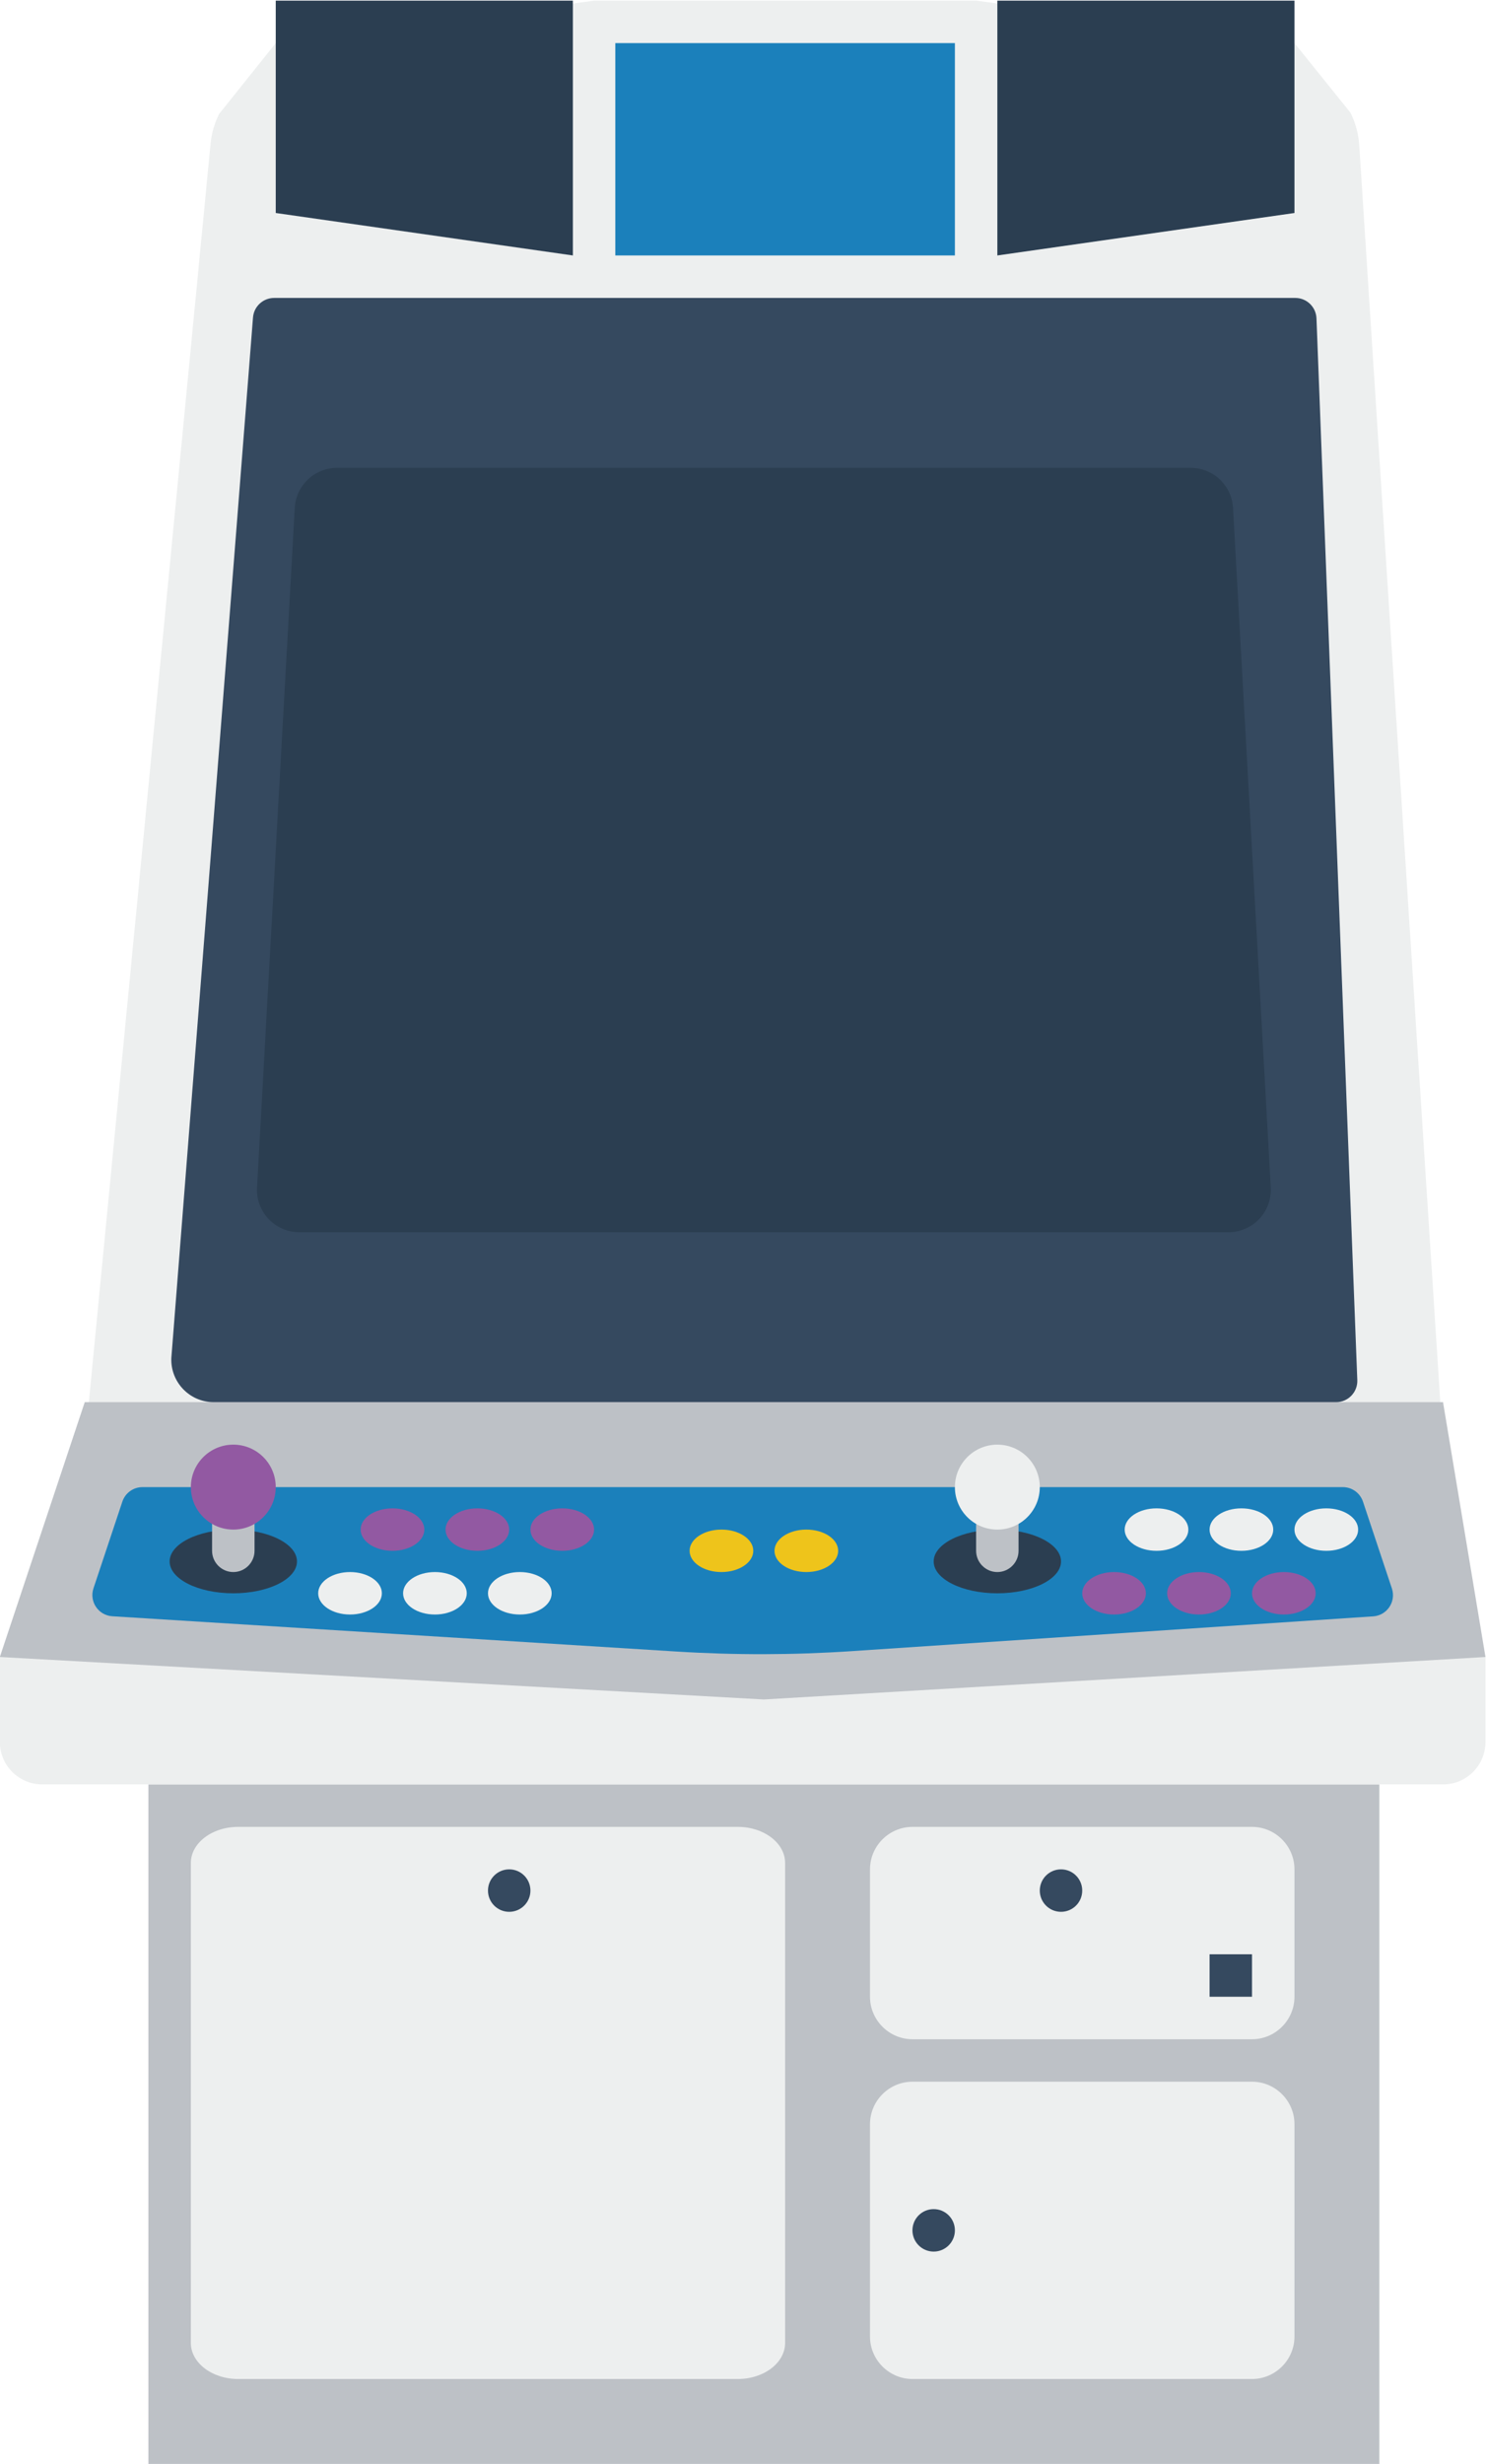 <svg height="309.333" viewBox="0 0 186.667 309.333" width="186.667" xmlns="http://www.w3.org/2000/svg" xmlns:xlink="http://www.w3.org/1999/xlink"><clipPath id="a"><path d="m0 256h256v-256h-256z"/></clipPath><g transform="matrix(1.333 0 0 -1.333 -77.333 325.333)"><path d="m188 12h-116v64h116z" fill="#bdc1c6"/><g clip-path="url(#a)"><g fill="#edefef"><path d="m0 0h-32c-2.2 0-4 1.8-4 4v12c0 2.2 1.8 4 4 4h32c2.2 0 4-1.8 4-4v-12c0-2.2-1.8-4-4-4" transform="translate(176 52)"/><path d="m0 0h-32c-2.2 0-4 1.8-4 4v20c0 2.2 1.8 4 4 4h32c2.2 0 4-1.8 4-4v-20c0-2.2-1.8-4-4-4" transform="translate(176 20)"/><path d="m0 0-5.276 6.552-30 4h-36l-30-4-5.336-6.671c-.439-.878-.713-1.83-.807-2.807l-11.857-122.522h128l-7.896 122.385c-.069 1.066-.35 2.108-.828 3.063" transform="translate(185.276 233.448)"/><path d="m0 0h-132c-2.209 0-4 1.791-4 4v8h140v-8c0-2.209-1.791-4-4-4" transform="translate(194 76)"/></g><path d="m0 0-8-24 72-4 68 4-4 24z" fill="#bdc1c6" transform="translate(66 112)"/><path d="m0 0-2.722-8.166c-.415-1.246.462-2.547 1.773-2.629l53.154-3.322c5.495-.343 11.006-.332 16.499.034l49.169 3.278c1.307.087 2.178 1.386 1.764 2.628l-2.725 8.177c-.273.817-1.037 1.368-1.898 1.368h-113.117c-.861 0-1.625-.551-1.897-1.368" fill="#1b80bb" transform="translate(69.544 102.632)"/><path d="m0 0c0-1.105-1.343-2-3-2s-3 .895-3 2 1.343 2 3 2 3-.895 3-2" fill="#edefef" transform="translate(186 100)"/><path d="m0 0c0-1.105-1.343-2-3-2s-3 .895-3 2 1.343 2 3 2 3-.895 3-2" fill="#9259a2" transform="translate(182 94)"/><path d="m0 0c0-1.105-1.343-2-3-2s-3 .895-3 2 1.343 2 3 2 3-.895 3-2" fill="#edefef" transform="translate(178 100)"/><path d="m0 0c0-1.105-1.343-2-3-2s-3 .895-3 2 1.343 2 3 2 3-.895 3-2" fill="#9259a2" transform="translate(174 94)"/><path d="m0 0c0-1.105-1.343-2-3-2s-3 .895-3 2 1.343 2 3 2 3-.895 3-2" fill="#edefef" transform="translate(170 100)"/><path d="m0 0c0-1.105-1.343-2-3-2s-3 .895-3 2 1.343 2 3 2 3-.895 3-2" fill="#eec41b" transform="translate(137 98)"/><path d="m0 0c0-1.105-1.343-2-3-2s-3 .895-3 2 1.343 2 3 2 3-.895 3-2" fill="#eec41b" transform="translate(129 98)"/><path d="m0 0c0-1.105-1.343-2-3-2s-3 .895-3 2 1.343 2 3 2 3-.895 3-2" fill="#9259a2" transform="translate(166 94)"/><path d="m0 0c0-1.105-1.343-2-3-2s-3 .895-3 2 1.343 2 3 2 3-.895 3-2" fill="#9259a2" transform="translate(114 100)"/><path d="m0 0c0-1.105-1.343-2-3-2s-3 .895-3 2 1.343 2 3 2 3-.895 3-2" fill="#edefef" transform="translate(110 94)"/><path d="m0 0c0-1.105-1.343-2-3-2s-3 .895-3 2 1.343 2 3 2 3-.895 3-2" fill="#9259a2" transform="translate(106 100)"/><path d="m0 0c0-1.105-1.343-2-3-2s-3 .895-3 2 1.343 2 3 2 3-.895 3-2" fill="#edefef" transform="translate(102 94)"/><path d="m0 0c0-1.105-1.343-2-3-2s-3 .895-3 2 1.343 2 3 2 3-.895 3-2" fill="#9259a2" transform="translate(98 100)"/><path d="m0 0c0-1.105-1.343-2-3-2s-3 .895-3 2 1.343 2 3 2 3-.895 3-2" fill="#edefef" transform="translate(94 94)"/><path d="m0 0c0-1.657-2.686-3-6-3s-6 1.343-6 3 2.686 3 6 3 6-1.343 6-3" fill="#2b3e51" transform="translate(158 97)"/><path d="m0 0c0-1.657-2.686-3-6-3s-6 1.343-6 3 2.686 3 6 3 6-1.343 6-3" fill="#2b3e51" transform="translate(86 97)"/><path d="m0 0c-1.1 0-2 .9-2 2v4c0 1.1.9 2 2 2s2-.9 2-2v-4c0-1.1-.9-2-2-2" fill="#bdc1c6" transform="translate(80 96)"/><path d="m0 0c0-2.209-1.791-4-4-4s-4 1.791-4 4 1.791 4 4 4 4-1.791 4-4" fill="#9259a2" transform="translate(84 104)"/><path d="m0 0c-1.1 0-2 .9-2 2v4c0 1.1.9 2 2 2s2-.9 2-2v-4c0-1.1-.9-2-2-2" fill="#bdc1c6" transform="translate(152 96)"/><path d="m0 0c0-2.209-1.791-4-4-4s-4 1.791-4 4 1.791 4 4 4 4-1.791 4-4" fill="#edefef" transform="translate(156 104)"/><path d="m0 0h-105.765c-2.269 0-4.084 1.886-3.997 4.154l7.696 98.003c.081 1.04.95 1.843 1.994 1.843h96.226c1.075 0 1.957-.849 1.998-1.923l3.847-100c.043-1.134-.864-2.077-1.999-2.077" fill="#35495f" transform="translate(183.922 112)"/><path d="m0 0h-87.543c-2.297 0-4.121 1.929-3.994 4.222l3.556 64c.117 2.12 1.87 3.778 3.993 3.778h80.432c2.123 0 3.877-1.658 3.994-3.778l3.556-64c.127-2.293-1.698-4.222-3.994-4.222" fill="#2b3e51" transform="translate(173.772 128)"/><path d="m0 0-28 4v20h28z" fill="#2b3e51" transform="translate(112 220)"/><path d="m0 0 28 4v20h-28z" fill="#2b3e51" transform="translate(152 220)"/><path d="m148 220h-32v20h32z" fill="#1b80bb"/><path d="m0 0h-47.094c-2.455 0-4.453-1.524-4.453-3.396v-45.208c0-1.873 1.998-3.396 4.453-3.396h47.094c2.455 0 4.453 1.523 4.453 3.396v45.208c0 1.872-1.998 3.396-4.453 3.396" fill="#edefef" transform="translate(127.547 72)"/><path d="m176 56h-4v4h4z" fill="#35495f"/><path d="m0 0c0-1.105-.895-2-2-2s-2 .895-2 2 .895 2 2 2 2-.895 2-2" fill="#35495f" transform="translate(160 66)"/><path d="m0 0c0-1.105-.895-2-2-2s-2 .895-2 2 .895 2 2 2 2-.895 2-2" fill="#35495f" transform="translate(108 66)"/><path d="m0 0c0-1.105-.895-2-2-2s-2 .895-2 2 .895 2 2 2 2-.895 2-2" fill="#35495f" transform="translate(148 34)"/></g></g></svg>